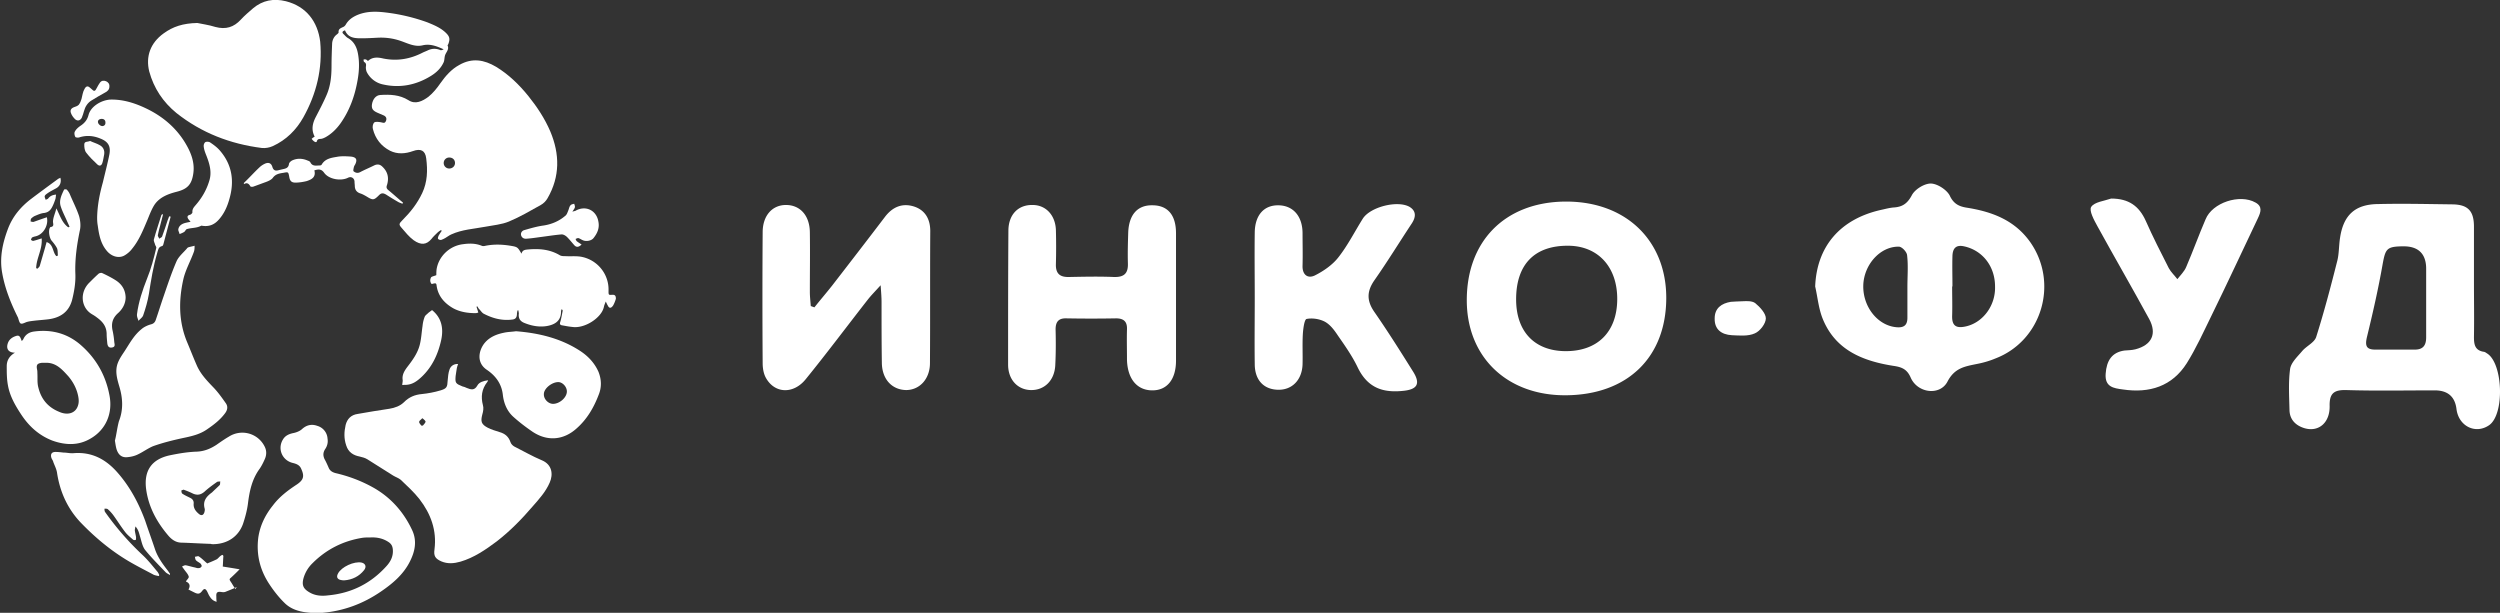 <svg version="1.1" id="Слой_1" xmlns="http://www.w3.org/2000/svg" x="0" y="0" viewBox="0 0 815.9 200" style="enable-background:new 0 0 815.9 200" xml:space="preserve"><rect x="0" y="0" width="815.9" height="200" fill="#333333" stroke="none"/><style>.st0{fill:#fff}</style><path class="st0" d="M143.7 27.2c-1.1 1.6-2.4 3.2-3.9 4.4-1.9 1.4-4.2 2.6-6.5 1.1-2.9-1.8-6-1.9-9.2-1.7-1.4.1-2.4 1.3-2.7 3-.2 1.4.2 2.1 1.8 2.8l2.1.9c.8.4 1 1.1.6 1.9-.4.8-1 .4-1.6.3-.7-.1-1.7-.3-2.2.1-.4.4-.6 1.4-.4 2.1.8 3.2 2.7 5.6 5.6 7.1 2.4 1.2 5 1 7.5.1s4-.2 4.3 2.4c.5 3.9.4 7.7-1.3 11.3-1.6 3.4-3.8 6.2-6.5 8.9-1.1 1.1-1.2 1.4-.2 2.5 1.2 1.4 2.4 2.9 3.9 4 2.4 1.7 4.2 1.5 5.8-.4.6-.8 1.4-1.5 2.1-2.2.3-.3.7-.5 1-.7.1.1.2.2.3.2-.4.6-.8 1.1-1.1 1.7-.1.3-.3.8-.1 1 .2.2.7.4 1 .3.4-.1.9-.4 1.3-.6.7-.4 1.3-.9 2-1.2 3.5-1.6 7.4-1.8 11.1-2.5 2.6-.5 5.3-.7 7.7-1.7 3.6-1.5 7-3.5 10.4-5.4.9-.5 1.7-1.3 2.2-2.2 4.1-7.1 4-14.4.9-21.8-1.8-4.2-4.3-8-7.2-11.6-3-3.7-6.4-7-10.5-9.5-3.9-2.3-7.8-3-12-.6-2.6 1.4-4.5 3.6-6.2 6zm4.8 26c0 1-.8 1.8-1.9 1.8-1 0-1.8-.8-1.8-1.8s.8-1.8 1.8-1.8c1.2 0 1.9.8 1.9 1.8zm28.3 97c-3.1-1.3-6-3-9-4.5-.5-.3-1-.8-1.2-1.4-.6-1.8-1.8-2.8-3.6-3.3-1.3-.4-2.6-.8-3.8-1.4-2.1-1.1-2.4-2-1.8-4.3.3-1 .5-2.2.2-3.1-.7-2.7-.4-5.2 1.4-7.5.1-.1.2-.3.3-.6-1.5.2-2.9.6-3.5 1.7-1 1.8-2.2 1.3-3.5.8-.4-.2-.9-.4-1.4-.5-2.2-.9-2.4-1.1-2.2-3.4.1-.9.3-1.8.4-2.6.1-.4.2-.8.4-1.3-1.3-.1-2.4.6-2.8 1.8-.4 1.1-.5 2.4-.6 3.6-.1 2.1-.3 2.6-2.3 3.2-2 .6-4.1 1-6.1 1.2-2.3.2-4.2 1-5.8 2.6-1.3 1.3-3 1.9-4.8 2.2-3.5.5-6.9 1.1-10.4 1.7-2.1.3-3.4 1.6-3.9 3.6-.5 2.2-.6 4.4.2 6.7.7 2.2 2.3 3.2 4.4 3.6.8.2 1.7.4 2.5.9 2.8 1.7 5.6 3.6 8.4 5.3.8.5 1.8.8 2.5 1.4 2.1 2 4.3 4 6.1 6.3 3.7 4.8 5.7 10.2 4.9 16.4-.3 2.1.2 3 2.2 3.9 2.1.9 4.2.7 6.3.1 4.4-1.3 8.2-3.9 11.8-6.6 4.4-3.4 8.2-7.3 11.8-11.5 2.1-2.4 4.2-4.7 5.5-7.7 1.2-2.7.8-5.9-2.6-7.3zm-38.8-11.3h-.5c-.3-.4-.8-.9-.7-1.3.1-.4.6-.6.9-1 .1 0 .1-.1.2-.1l.1.1c.4.3.8.7.9 1-.1.5-.6.9-.9 1.3zm-80.4-102c8.2 6.5 17.6 10.1 27.9 11.4 1.1.1 2.4-.1 3.5-.6 4.4-2 7.7-5.3 10-9.4 4.3-7.7 6.3-15.9 5.5-24.7-.8-6.5-4.5-11.5-11.2-13.2-4-1-7.6-.3-10.7 2.3-1.4 1.2-2.8 2.4-4 3.7-2.3 2.5-4.9 3.3-8.3 2.4-2.2-.7-4.6-1-5.9-1.3-4.7.1-8 1.2-11 3.4-4.3 3.1-5.9 7.5-4.7 12.4 1.5 5.5 4.5 10 8.9 13.6z"/><path class="st0" d="M133.7 183.4c1.7-3.3 2.5-6.8.8-10.4-2.8-6-7.1-10.8-12.9-14-3.8-2.1-7.8-3.6-12.1-4.6-1.1-.3-1.9-.8-2.3-1.9-.4-.9-.8-1.8-1.3-2.7-.5-1.1-.5-2.1.2-3.2.7-1 1-2.2.8-3.4a4.6 4.6 0 0 0-3.3-4.2c-1.9-.7-3.6-.3-5.1 1.1-.7.6-1.7 1-2.6 1.2-1.5.3-2.8.8-3.6 2.2-1.8 3-.2 6.8 3.3 7.6 1.2.3 2.2.7 2.7 1.9 1.1 2.4.8 3.6-1.4 5.1-2.9 1.9-5.7 4-7.8 6.8-2.5 3.1-4.2 6.5-4.8 10.5-.7 5.5.5 10.5 3.5 15.1 1.5 2.3 3.3 4.6 5.3 6.5 2.8 2.6 6.6 3 10.5 3.1.4 0 1 0 1.6-.1 7-.6 13.4-3 19.2-7 3.8-2.6 7.2-5.5 9.3-9.6zm-32.9 9.8c-1.8-1.1-2.3-2.2-1.8-4.3a11 11 0 0 1 3-5.1c4.5-4.5 10-7.3 16.4-8.3.8-.1 1.6-.1 2.5-.1 2.1-.1 4.1.3 5.9 1.5.9.6 1.3 1.3 1.4 2.4.2 2.2-.7 4-2.2 5.6-5.1 5.6-11.4 8.7-18.9 9.4-2.3.3-4.4.1-6.3-1.1zm99.1-97c-1.3.1-1.3.1-1.3-1.3.2-5.4-3.6-10.1-8.9-11.1-1.7-.3-3.5-.1-5.2-.2-.6 0-1.3 0-1.8-.3-3.2-1.9-6.6-2.2-10.2-1.9-1 .1-2 .1-2.3 1.4-1.1-1.9-1.3-2.1-2.5-2.4-3.1-.6-6.1-.8-9.2-.2-.4.1-.9.2-1.3 0-2-.8-4-.8-6.1-.5-4.3.5-7.9 3.9-8.6 8.1-.1.7-.1 1.5-.1 2-.7.3-1.4.4-1.7.7-.4.7-.4 1.6.2 2.2 1.4-.4 1.5-.3 1.6.6.5 3.4 2.6 5.7 5.4 7.3 2.2 1.2 4.7 1.6 7.3 1.6.3 0 .6-.1.9-.2-.2-.7-.4-1.3-.6-1.9.1 0 .2-.1.3-.1.2.3.3.6.6.9.5.5.9 1.2 1.5 1.5 2.9 1.5 5.9 2.3 9.2 1.9 1.1-.1 1.5-.6 1.6-1.6 0-.5.1-1 .2-1.4h.3c0 .4.2.9.1 1.3-.1 1.6.7 2.4 2.1 2.9 2.3.9 4.7 1.3 7.1.9 2.2-.4 4.6-1.4 4.6-4.7 0-.3.1-.5.2-.8.3.2.4.5.3.7-.2 1.1-.4 2.2-.7 3.3-.3.8-.2 1.2.7 1.3 1.1.2 2.1.4 3.2.5 4 .6 9.6-3 10.3-6.6.1-.5.3-.9.6-1.7.3.6.4.9.6 1.2.5 1.1 1.1 1.1 1.8.1.4-.7.7-1.5.9-2.2 0-1-.3-1.3-1.1-1.3zm-162.4 47.6c.2 1.2.3 2.1.6 3 .6 1.7 1.7 2.6 3.5 2.4 1.2-.1 2.4-.4 3.4-.9 1.7-.8 3.3-2 5-2.7 3.1-1.1 6.3-1.9 9.5-2.6 2.9-.6 5.7-1.2 8.1-2.9 2.2-1.5 4.3-3.1 5.9-5.3.8-1.1.9-2.2.2-3.2-1.2-1.7-2.4-3.4-3.8-4.9-2.2-2.3-4.4-4.5-5.7-7.5-1.1-2.5-2.1-5.1-3.2-7.7-2.7-6.6-2.7-13.4-1.2-20.2.7-3.2 2.4-6.1 3.5-9.2.2-.6.2-1.2.2-1.9-.7.2-1.3.3-2 .5-.2.1-.4.2-.5.4-1.2 1.4-2.7 2.6-3.4 4.2-1.6 3.7-2.9 7.6-4.2 11.4-.9 2.6-1.7 5.2-2.6 7.8-.3.8-.8 1.2-1.7 1.4-1 .3-2.1.8-2.9 1.5-2.5 2-3.9 4.7-5.6 7.3-.8 1.2-1.7 2.5-2.2 3.9-.9 2.5-.2 5 .5 7.4 1.2 3.9 1.4 7.7-.1 11.5-.6 2.3-.8 4.4-1.3 6.3zm-8.6-106.3c-.4 1.6-1.3 2.7-2.7 3.6-.7.5-1.4 1.1-1.8 1.9-.2.4-.1 1.2.2 1.7.1.2 1 .3 1.4.1 2.3-.7 4.5-.5 6.7.4 2.6 1 3.5 2.5 3 5.2-.6 3-1.4 6-2.1 9-1 3.6-1.8 7.3-1.9 11.5 0 .6 0 1.6.2 2.7.4 2.9.9 5.8 2.9 8.2 1.6 2 4.2 2.7 6.1 1.4.8-.5 1.6-1.2 2.2-2 2.3-2.8 3.6-6.1 5-9.4.7-1.7 1.4-3.6 2.4-5.1 1.7-2.4 4.4-3.4 7.1-4.1 3.6-.9 5-2.4 5.5-6.1.5-3.7-.9-7-2.8-10.1-3.1-5-7.5-8.6-12.8-11.1-3.6-1.7-7.4-2.9-11.5-2.8-3.1.2-6.4 2.3-7.1 5zm4.3 1.3c.7 0 1.3.4 1.2 1.4 0 .6-.6 1.1-1.3.9-.4-.1-1-.6-1.1-1.1-.2-.8.5-1.2 1.2-1.2zm36.5 138.8c4.6-.1 8.1-2.5 9.6-6.6.7-2.1 1.3-4.3 1.6-6.5.5-4.1 1.3-8.1 3.9-11.6.6-.9 1.1-1.9 1.5-2.8.7-1.4.8-2.9.1-4.3a8.11 8.11 0 0 0-11.7-3.3c-1.4.8-2.8 1.8-4.1 2.7-2 1.3-4 2.1-6.4 2.2-3 .1-5.9.6-8.8 1.2-6 1.3-8.5 5.1-7.7 11.1.8 5.9 3.6 10.9 7.4 15.3 1.1 1.2 2.4 2.1 4.2 2.1 3.2.1 6.3.3 9.5.4.2.1.5.1.9.1zm-2.9-11.6c.1.4 0 .8-.1 1.2-.3.9-.9 1.2-1.7.6-1.1-.9-1.9-1.9-1.8-3.4.1-1-.4-1.6-1.3-2-.8-.4-1.7-.8-2.4-1.3-.2-.1-.3-.6-.3-1 0-.1.5-.2.7-.3 1.1.4 2.1.8 3.1 1.3 1.4.6 2.5.4 3.7-.6 1.3-1.2 2.7-2.2 4.1-3.2.3-.2.7-.1 1.1-.2-.1.4 0 .9-.2 1.2-.8.8-1.7 1.6-2.5 2.4-1.8 1.3-3.1 2.8-2.4 5.3zm122.5-51.5c-6.3-4.1-13.4-5.8-20.9-6.4-1.3.2-2.7.2-4 .5-2.4.5-4.6 1.4-6.2 3.3-1.9 2.3-2.9 6.4.7 8.8 2.8 1.9 4.8 4.5 5.2 8.1.3 2.7 1.3 5.3 3.4 7.2 2 1.8 4.1 3.4 6.3 4.9 4.8 3.2 10.1 2.8 14.4-1.1 3.4-3 5.6-6.8 7.2-11 1-2.5.9-5-.1-7.5-1.3-2.9-3.4-5.1-6-6.8zm-8.8 17.3c-1.6 0-3.1-1.6-3-3.2 0-1.8 2.6-3.9 4.7-3.9 1.4 0 2.9 1.6 2.8 3.2-.1 1.9-2.4 3.9-4.5 3.9zm-172.1-26.6c.8-.3 1.7-.4 2.5-.5 1.6-.2 3.3-.3 4.9-.5 3.8-.5 6.6-2.3 7.7-6.2.7-2.8 1.2-5.6 1.1-8.5-.2-4.9.5-9.7 1.5-14.5.3-1.4.1-3.1-.3-4.5-.8-2.4-2-4.7-3-7.1-.2-.5-.6-1.1-1-1.5-.2-.2-.9-.1-.9 0-.8 1.7-1.7 3.5-1.1 5.4.5 1.6 1.3 3.1 2 4.7.3.7.6 1.3.9 2-.1.1-.3.1-.4.2-2-1.4-2.7-3.8-3.9-6.2-.4 1.6-1 2.8-1.1 4.1-.1.8.6 1.8-.8 2-.1 0-.2.2-.2.2-.6 1-.2 3.4.6 4.3.6.7 1.3 1.6 1.7 2.4.3.7.2 1.6.3 2.4-.2.1-.3.1-.5.2-1.3-1.3-.9-3.9-3.2-4.6-.1.5-.3 1-.4 1.5l-1.8 6.2c-.1.4-.5.7-.8 1-.1-.1-.3-.1-.4-.2.1-3.3 2.1-6.2 1.8-9.7-1 .3-1.8.6-2.7.8-.2.1-.6-.2-.8-.3.1-.3.2-.7.4-.8.3-.2.8-.3 1.2-.4 2.4-.6 4.2-3.5 3.6-6.2-1.5.5-2.9 1-4.3 1.5-.3.1-.7-.1-1-.1 0-.3 0-.8.2-1 .3-.3.7-.6 1.1-.8 1-.4 2-.9 3.1-1 1.4-.2 2.1-.9 2.7-2.1.4-.8.7-1.6 1-2.5.1-.4.1-.8.2-1.4-1.2.1-2 .5-2.6 1.3-.2.2-.6.3-.8.4-.1-.4-.4-.9-.3-1.2.1-.4.6-.7 1-1 .9-.6 1.9-1.1 2.8-1.6 1.2-.7 1.7-2 1.3-3.4-.3.2-.7.3-.9.5-3 2.2-6 4.4-8.9 6.6-3.2 2.5-5.7 5.5-7.2 9.3-1.8 4.7-2.9 9.5-2 14.6.9 5.2 2.9 10.1 5.2 14.7.6 2.1.7 2.3 2.5 1.5zm21.2 37.9c5-2.9 7.3-8.3 6.1-14.2-1.2-6.3-4.2-11.7-9-16-4.4-4-9.7-5.5-15.6-4.7-1.5.2-2.7.9-3.4 2.3-.1.3-.3.5-.6.8-.4-1-.6-2-1.7-1.7-1.4.4-2.5 1.2-2.9 2.6-.5 1.7.3 2.9 2.4 2.9-1.9 1.1-2.7 2.6-2.7 4.4 0 2.1 0 4.2.4 6.3.6 3.4 2.3 6.4 4.2 9.3 2.6 4 5.9 7 10.3 8.7 4.2 1.5 8.5 1.7 12.5-.7zm-17.1-16.7c-.4-1.5-.2-3.1-.3-4.6 0-.4 0-.8-.1-1.2-.3-1.5 0-2 1.6-2.2h1.2c3.4-.1 5.4 2.2 7.4 4.4 1.6 1.9 2.7 4 3.2 6.4.2 1 .3 2 0 3-.7 2.6-3.3 3.5-6.2 2.2-3.7-1.5-5.9-4.2-6.8-8zm90.6-88.3c-1.1 2.1-1.6 4.2-.4 6.5-.2.1-.3.2-.5.3-.2.1-.3.3-.5.4.7 1 1.6 1.4 1.7.8.3-.9.9-.7 1.5-.8.5-.1.9-.3 1.3-.5 2-1.1 3.6-2.7 4.9-4.5 2.9-4.1 4.6-8.7 5.5-13.6.6-3.1.8-6.2.2-9.3-.4-2.1-1.3-3.8-3.1-4.9-.6-.3-1-.8-1.5-1.3-.7-.6-.5-1 .4-1.3 1 2.5 3.2 2.6 5.3 2.6 1.8 0 3.7-.1 5.5-.2 2.5-.1 4.8.2 7.2 1 2.4.8 4.7 2.1 7.3 1.5 2.5-.6 4.7.3 6.9 1.3-.4.2-.9.4-1.2.2-1.3-.5-2.6-.5-3.9.1-.6.3-1.2.5-1.8.8-4.1 2.1-8.3 2.8-12.8 1.9-1.7-.4-3.5-.6-5 .8-.3-.2-.5-.5-.8-.5-.2-.1-.5 0-.7.1.1.2.1.6.2.7.8.4.7 1 .6 1.7 0 .6.1 1.3.4 1.8a7.7 7.7 0 0 0 5.4 3.9c5.5 1.2 10.7.1 15.4-2.8 1.8-1.1 3.3-2.5 4.2-4.5.3-.7.2-1.6.5-2.4.4-1 1.3-1.8.8-3-.1-.1.1-.3.2-.5.6-1.6.5-2.4-.7-3.6-1.7-1.7-3.9-2.6-6.1-3.5a60.9 60.9 0 0 0-13.4-3.2c-3.2-.4-6.4-.5-9.5.8-1.6.7-2.9 1.6-3.8 3.2-.2.3-.5.6-.8.7-.8.4-1.6.6-1.5 1.8 0 .2-.3.4-.5.6-1 .7-1.5 1.8-1.6 2.9-.1 2.5-.2 5-.2 7.4 0 3.3-.3 6.6-1.7 9.7-1 2.3-2.2 4.6-3.4 6.9zm-61.2 145c2.7 1.6 5.5 3 8.3 4.5.5.2 1.1.3 1.6.4.1-.1.1-.2.2-.3-.2-.4-.4-.9-.7-1.2-1.5-1.8-3-3.7-4.7-5.3-4.6-4.3-8.7-9-12.3-14.1-.2-.3-.2-.7-.2-1.1.4 0 .9 0 1.1.2.7.6 1.4 1.4 1.9 2.1 1.3 1.8 2.4 3.6 3.8 5.4.7.9 1.6 1.6 2.5 2.4.2.2.7.2.9.1.1-.1.1-.6.1-.9-.1-.7-.3-1.4-.4-2.2 0-.3.1-.7.2-1.3 1.1 1.2 1.2 2.4 1.6 3.6.4 1.4.7 2.9 1.5 4 2.1 2.6 4.5 5 6.8 7.4.3.3.8.5 1.4.9-.1-.4 0-.5-.1-.6-.2-.2-.4-.5-.5-.7-1.8-2.3-3.5-4.6-4.4-7.4-1-3-2.1-6-3.1-9-2.1-5.7-4.9-11-8.9-15.6-3.8-4.4-8.4-7-14.5-6.5-1.1.1-2.2-.2-3.3-.2-.9-.1-1.7-.2-2.6-.2-1.3 0-1.7.8-1.3 2 .2.5.5.8.6 1.3.4 1.1 1 2.2 1.2 3.4.9 6.1 3.3 11.6 7.6 16.2 4.6 4.8 9.8 9.2 15.7 12.7zm63.9-126.7c1.5 2.1 5.4 2.8 7.8 1.6 1-.5 2 .1 2.1 1.2 0 .6.1 1.1.1 1.7.1 1.1.6 1.8 1.7 2.2.7.2 1.4.6 2.1 1 2.1 1.3 2.4 1.3 4.1-.4.8-.8 1.4-.7 2.3-.2 1.4.9 2.7 1.7 4.1 2.5.4.2.8.3 1.2.5.1-.1.2-.2.2-.4-1.6-1.3-3.1-2.7-4.7-4-.6-.5-.8-.9-.5-1.7.7-2.3.3-4.3-1.5-6-.7-.7-1.5-.9-2.5-.5-1.6.8-3.3 1.5-4.8 2.3-.8.4-1.5.2-2.1-.3-.2-.2 0-.9.1-1.4.1-.3.2-.5.4-.8.8-1.6.4-2.4-1.4-2.6-1.5-.1-3.1-.2-4.6.1-1.8.3-3.8.6-4.9 2.5-.1.2-.4.3-.6.3-1.1 0-2.4.4-3.1-1-.1-.3-.6-.5-.9-.6-1.6-.7-3.3-.8-4.9-.1-.5.2-1.2.8-1.2 1.3-.2 1.2-1 1.4-1.9 1.6l-1.3.3c-1 .3-1.8.3-2.2-1-.4-1.4-1.4-1.6-2.6-1-.6.3-1.2.7-1.7 1.2-1.7 1.6-3.3 3.4-5 5v.4c1-.6 1.6-.2 2.1.7.1.2.7.2 1 .1 1.4-.5 2.7-1 4.1-1.5.8-.3 1.7-.7 2.2-1.3.9-1.3 2.2-1.5 3.5-1.7 1.6-.3 1.6-.3 1.9 1.3.2 1.3.7 1.9 2 1.9 1.2 0 2.5-.2 3.7-.5 1.5-.5 3.1-1.2 2.5-3.5 1.3-.4 2.3-.5 3.2.8zm-47.6 18.4c-.1.5.3 1 .4 1.6.5-.2 1-.4 1.5-.7.3-.2.5-.7.8-.9 1.5-.5 3.2-.3 4.7-1.1.1-.1.4 0 .5 0 2 .3 3.7-.3 5.1-1.8 1.9-2 3-4.5 3.7-7.1 1.6-5.6.9-10.9-3-15.5-.9-1.1-2.1-2-3.3-2.8-.4-.3-1.3-.3-1.6-.1-.4.3-.6 1-.5 1.5.1 1 .5 2 .9 3 1 2.6 1.8 5.3.9 8.1-.9 3-2.4 5.6-4.5 8-.6.7-1.1 1.3-1 2.3 0 .2-.4.7-.8.8-.8.2-1 .6-.6 1.3.2.3.4.5.8 1-.6.1-1.1.2-1.5.3-1.4.3-2.3 1-2.5 2.1zm604.3 4.1c-5.1-7.1-12.4-9.8-20.5-11.1-2.6-.4-4.4-1.2-5.7-4-1-1.9-4.1-3.9-6.2-3.9-2.1 0-5.2 1.9-6.2 3.9-1.4 2.6-3 3.7-5.7 3.9-1.5.1-2.9.5-4.3.8-13.4 3-21 12-21.5 25 .8 3.5 1.1 7.1 2.4 10.4 4.1 10.3 13 13.9 23.1 15.5 2.8.4 4.5 1.1 5.7 3.9 2.3 5.1 9.6 5.9 12 1.2 2.3-4.4 5.6-4.9 9.5-5.7 2.1-.4 4.2-1 6.1-1.8 15.2-5.8 20.8-24.7 11.3-38.1zm-40 14.8v10c0 2.4-1.1 3.3-3.5 3.1-6.2-.5-11.1-6.7-10.9-13.7.2-6.7 5.5-12.7 11.6-12.6 1 0 2.6 1.7 2.7 2.8.4 3.4.1 6.9.1 10.4zm19.2 12.8c-3 .7-4.7.1-4.6-3.4.1-3.2 0-6.4 0-9.6h.1c0-3.3-.1-6.6 0-10 .1-2.4 1.1-3.7 3.8-3.1 6 1.3 10.1 6.5 10.1 13.1.2 6.2-3.9 11.7-9.4 13zm169.9 8.8c-.3-.2-.7-.5-1.1-.5-2.8-.5-3.1-2.4-3.1-4.8.1-6 0-12 0-18v-18c0-5.1-1.9-7.2-6.9-7.3-8.2-.1-16.3-.3-24.5-.1-7.4.1-11.2 3.6-12.3 11-.4 2.5-.3 5.1-.9 7.5-2.1 8.3-4.3 16.7-6.9 24.9-.6 1.8-3.1 2.9-4.5 4.5-1.5 1.8-3.7 3.8-4 5.9-.6 4.4-.3 9-.2 13.5.1 3.2 2.2 5.1 5.1 5.9 4.5 1.2 8.1-1.9 8-7.3-.1-4.1 1.4-5.3 5.4-5.2 9.6.3 19.3.1 28.9.1 4.2 0 6.6 2 7.1 6.1.7 5.6 6.2 8.3 10.6 5.3 5.2-3.5 4.6-20.4-.7-23.5zm-19.8-5.2c0 2.6-1 4-3.7 4h-12.9c-3 0-3.4-1.3-2.7-4.2 1.9-7.8 3.7-15.7 5.1-23.7.9-4.9 1.3-5.7 6.2-5.8h.4c5-.1 7.6 2.4 7.6 7.3v22.4zm-281.8-44.3c-19 .5-31.4 13-31.3 32.4.1 18.5 13.3 31 32.5 30.8 20-.2 32.5-12.4 32.6-31.6.1-18.9-13.3-32.1-33.8-31.6zm.8 48.8c-10-.1-16-6.4-16-16.9 0-11.4 6-17.6 17.1-17.5 9.7.1 16 7 15.9 17.6-.1 10.6-6.5 16.9-17 16.8zm-472.4-12.3c1.5-1.3 2.6-3.1 2.6-5.3-.1-2.4-1.2-4.2-3.2-5.5-1.4-.9-3-1.7-4.5-2.4-.3-.1-.9 0-1.2.3-1 .9-1.9 1.8-2.9 2.8-3.3 3.2-2.8 8.3.9 10.4.5.3 1 .6 1.5 1 1.8 1.3 3.1 2.8 3.2 5.2 0 1 .1 2.1.2 3.1.1 1.2.6 1.7 1.6 1.5 1.1-.2.8-1 .7-1.7-.1-1.3-.3-2.7-.6-4-.4-2.1 0-3.8 1.7-5.4zm259.9-34.9c-3.8-1.2-7 .1-9.5 3.4-5.7 7.5-11.5 15-17.3 22.5-1.9 2.4-3.8 4.6-5.7 7-.4-.1-.8-.3-1.2-.4-.1-1.5-.3-3.1-.3-4.6 0-6.5.1-13 0-19.6-.1-5.4-3.2-8.8-7.8-8.8-4.5 0-7.6 3.5-7.6 8.9-.1 14.2-.1 28.5 0 42.7 0 1.7.3 3.5 1.1 4.9 2.9 5.1 9 5.3 13 .3 6.9-8.5 13.4-17.2 20.2-25.9 1.1-1.4 2.3-2.6 4.2-4.7.2 2.7.3 4.1.3 5.5 0 6.6 0 13.3.1 19.9.1 5.3 3.3 8.7 7.9 8.8 4.4 0 7.8-3.6 7.8-8.8.1-14.4 0-28.7.1-43.1 0-3.8-1.6-6.8-5.3-8zm77.8 60c4.8 0 7.7-3.6 7.7-9.7v-41.6c0-5.9-2.7-9.1-7.7-9.1-4.9-.1-7.7 3.1-7.9 9-.1 3.3-.2 6.6-.1 10 .1 3.3-1.3 4.5-4.6 4.4-4.8-.2-9.6-.1-14.5 0-3 .1-4.5-1-4.4-4.2.1-3.7.1-7.5 0-11.2-.2-4.8-3.3-8.1-7.6-8.1-4.6-.1-7.8 3-7.9 8.2-.1 14.6-.1 29.3-.1 43.9 0 4.9 3.1 8.2 7.4 8.3 4.5.1 7.8-3.2 8-8.2.2-3.9.2-7.7.1-11.6 0-2.5 1-3.7 3.6-3.6 5.4.1 10.7.1 16.1 0 2.5 0 3.7 1 3.6 3.6-.1 3.3 0 6.6 0 10 .2 6.2 3.3 9.9 8.3 9.9zm-205-52.3c-.7.2-1.3.9-1 1.8.3.8 1 1.1 1.8 1 1.4-.1 2.8-.3 4.2-.5 2.4-.3 4.8-.7 7.2-.9.6 0 1.3.4 1.8.9.8.8 1.5 1.7 2.3 2.6.7.8 1.5.7 2.4-.2-.6-.4-1.1-.7-1.6-1.1-.2-.2-.2-.5-.4-.7.3-.1.6-.3.9-.3.5.1 1 .5 1.5.7 1.1.5 2.8.2 3.5-.7 1.2-1.5 2-3.2 1.6-5.3-.6-3.8-4.2-5.5-7.5-3.6-.2.1-.5.1-1 .3.4-.7.7-1 .8-1.4.1-.4-.1-.8-.2-1.2-.4.1-1 .2-1.2.5-.4.4-.5 1.1-.7 1.6-.3.7-.5 1.5-1.1 1.9-2 1.7-4.4 2.7-7 3.1-2.2.3-4.2.9-6.3 1.5zm286.4 52.5c5.1-.4 6.3-2.3 3.5-6.6-4-6.4-8.1-12.9-12.4-19.1-2.6-3.7-2.6-6.8 0-10.5 4.2-6 8-12.2 12.1-18.4 1.4-2.1 1.6-4.1-.7-5.5-3.9-2.2-12.7 0-15.2 3.8-2.7 4.3-5 8.9-8.1 12.8-1.9 2.4-4.8 4.4-7.6 5.8-2.3 1.1-4.1-.2-4-3.2.1-3.6 0-7.2 0-10.8-.1-5.5-3.2-8.9-8-8.9-4.7 0-7.5 3.3-7.6 8.8-.1 7.2 0 14.4 0 21.5 0 7.2-.1 14.4 0 21.5 0 5.2 2.9 8.3 7.6 8.4 4.6.1 7.8-3.2 8-8.2.1-3.3-.1-6.7.1-10 .1-1.7.5-4.7 1.2-4.9 1.9-.4 4.3 0 6 .9 1.8 1 3.1 2.8 4.3 4.6 2.3 3.3 4.6 6.6 6.3 10.1 3.1 6.6 7.9 8.5 14.5 7.9zm-325-2c2.2-.1 3.7-1.3 5.1-2.6 3.5-3.3 5.4-7.5 6.4-12.1.8-3.8.1-7.2-3-9.7-.5.4-1 .7-1.3 1-.4.4-.9.7-1.1 1.2-.4 1-.6 2-.7 3-.3 2-.4 4.1-.9 6.1-.7 2.8-2.4 5.1-4.1 7.3-.9 1.2-1.7 2.5-1.5 4.1.1.5-.1 1.1-.1 1.6-.1.3-.1.1 1.2.1zm-71 66.8 1.8.9c1.4.7 1.9.6 2.8-.6.5-.6.9-.6 1.3 0s.6 1.3 1 1.9c.5.8 1.1 1.5 2.3 1.8-.1-.7-.1-1.2-.1-1.7-.1-1.3.3-1.7 1.6-1.5.5.1 1.1.1 1.5-.1 1-.4 2-.8 2.9-1.2-.5-.7-.9-1.5-1.4-2.2-.3-.5-.4-.7.1-1.1 1-.9 2-1.9 2.9-2.8-1.7-.3-3.6-.6-5.5-.9.1-1.2.1-2.3.2-3.4 0-.1-.2-.4-.3-.4-.2 0-.4.2-.6.3-.4.3-.8.8-1.2 1.1-1 .5-2 .9-3.2 1.4 0 0-.1-.2-.2-.2-.8-.7-1.6-1.5-2.5-2.1-.3-.2-.9.1-1.3.1.1.4.1.9.4 1.2.4.4.9.6 1.4 1 .2.2.5.7.4.9-.1.3-.5.6-.9.6-.4.1-.9-.1-1.3-.2-1-.2-1.9-.5-2.9-.7-.4-.1-.9.2-1.3.4l.8 1.1c.5.7 1.2 1.4 1.4 2.2.1.4-.6 1-.9 1.5v.1c1.2.5 1.5 1.4.8 2.6zm6.1-8.5z"/><path class="st0" d="M77.3 191.6c-.2.1-.4.2-.7.3.1.1.2.2.2.4.2-.3.3-.5.5-.7zm658.8-125.5c-5.1-2.9-14.1 0-16.3 5.5-2.2 5.1-4.1 10.4-6.3 15.5-.6 1.5-1.9 2.7-2.9 4-.9-1.2-2.1-2.3-2.8-3.6-2.6-5.1-5.2-10.2-7.5-15.4-2.2-4.9-5.6-7.3-11.3-7.3-2.3.8-5.4 1.1-6.5 2.7-.8 1.2.9 4.3 2 6.3 5.6 10.2 11.4 20.2 16.9 30.3 2.6 4.8.9 8.5-4.5 9.9-1.2.3-2.4.3-3.6.4-4 .6-5.8 3.2-6.1 7.6-.3 4.3 2.6 4.7 5.6 5.1 8.7 1.3 16.1-1 20.9-8.6 3-4.8 5.4-10.1 7.9-15.2 5.2-10.6 10.2-21.4 15.3-32.1.9-1.9 1.6-3.8-.8-5.1zm-688.1 24.8c-1.5 3.8-2.8 7.7-3.3 11.7-.1.7.3 1.4.5 2.1.5-.6 1.3-1.1 1.5-1.7.8-2.3 1.5-4.7 1.9-7.1.7-4.5 1.4-8.9 2.7-13.3.3-.9.3-2 1.6-2.3.2 0 .3-.3.4-.5l2.4-9.1c-.2 0-.3-.1-.5-.1-.2.5-.3.9-.5 1.3-.6 1.8-1.1 3.5-1.8 5.3-.1.3-.6.4-.9.7-.2-.4-.5-.8-.5-1.1.2-1.1.5-2.2.8-3.3.3-1.2.6-2.4.9-3.5-.1 0-.2-.1-.3-.1-.1.2-.3.3-.3.5-.8 2.6-1.7 5.2-2.4 7.8-.1.5.3 1.1.4 1.6.1.4.5.8.4 1.1-.8 3.4-1.7 6.8-3 10zm-23.5-52c.8.7 1.7.5 2.2-.5.3-.7.5-1.4.7-2.1.4-1.5 1.2-2.8 2.6-3.6 1.4-.9 2.9-1.7 4.3-2.5.8-.4 1.4-1 1.4-1.9.1-.9-.4-1.5-1.1-1.8-.8-.3-1.5-.2-2 .5-.4.5-.6 1-.9 1.5-.7 1.4-.9 1.5-2 .4-.9-.9-1.5-1-2.1.1-.6 1-.7 2.2-1 3.3-.2.7-.5 1.4-.9 1.9-.4.4-1 .6-1.6.8-1 .4-1.3 1.1-.9 2 .2.6.7 1.3 1.3 1.9zm7.3 14.8c.7.6 1.3.4 1.6-.5.3-.9.4-1.9.6-2.8.2-1.3-.3-2.4-1.4-3-1-.6-2.2-.9-3.2-1.4-.8.4-1.9 0-1.9 1.2 0 .9.1 2 .7 2.7 1 1.3 2.3 2.6 3.6 3.8zm541 45.2c-1.1-.8-3.1-.6-3.7-.6-2.1.1-3.1.1-4.2.2-3.1.5-5.3 2.1-5.3 5.4-.1 3.6 2.2 5.3 5.6 5.5 2.5.1 5.3.4 7.5-.6 1.7-.7 3.6-3.2 3.6-4.9 0-1.6-1.9-3.7-3.5-5zm-454.8 84.7c-2.4-.5-6.6 1.4-7.7 3.6-.6 1.1-.2 1.9 1 2.1.4.1.7.1 1.1.1 2.6-.2 4.8-1.3 6.4-3.3.9-1.1.5-2.2-.8-2.5z"/></svg>